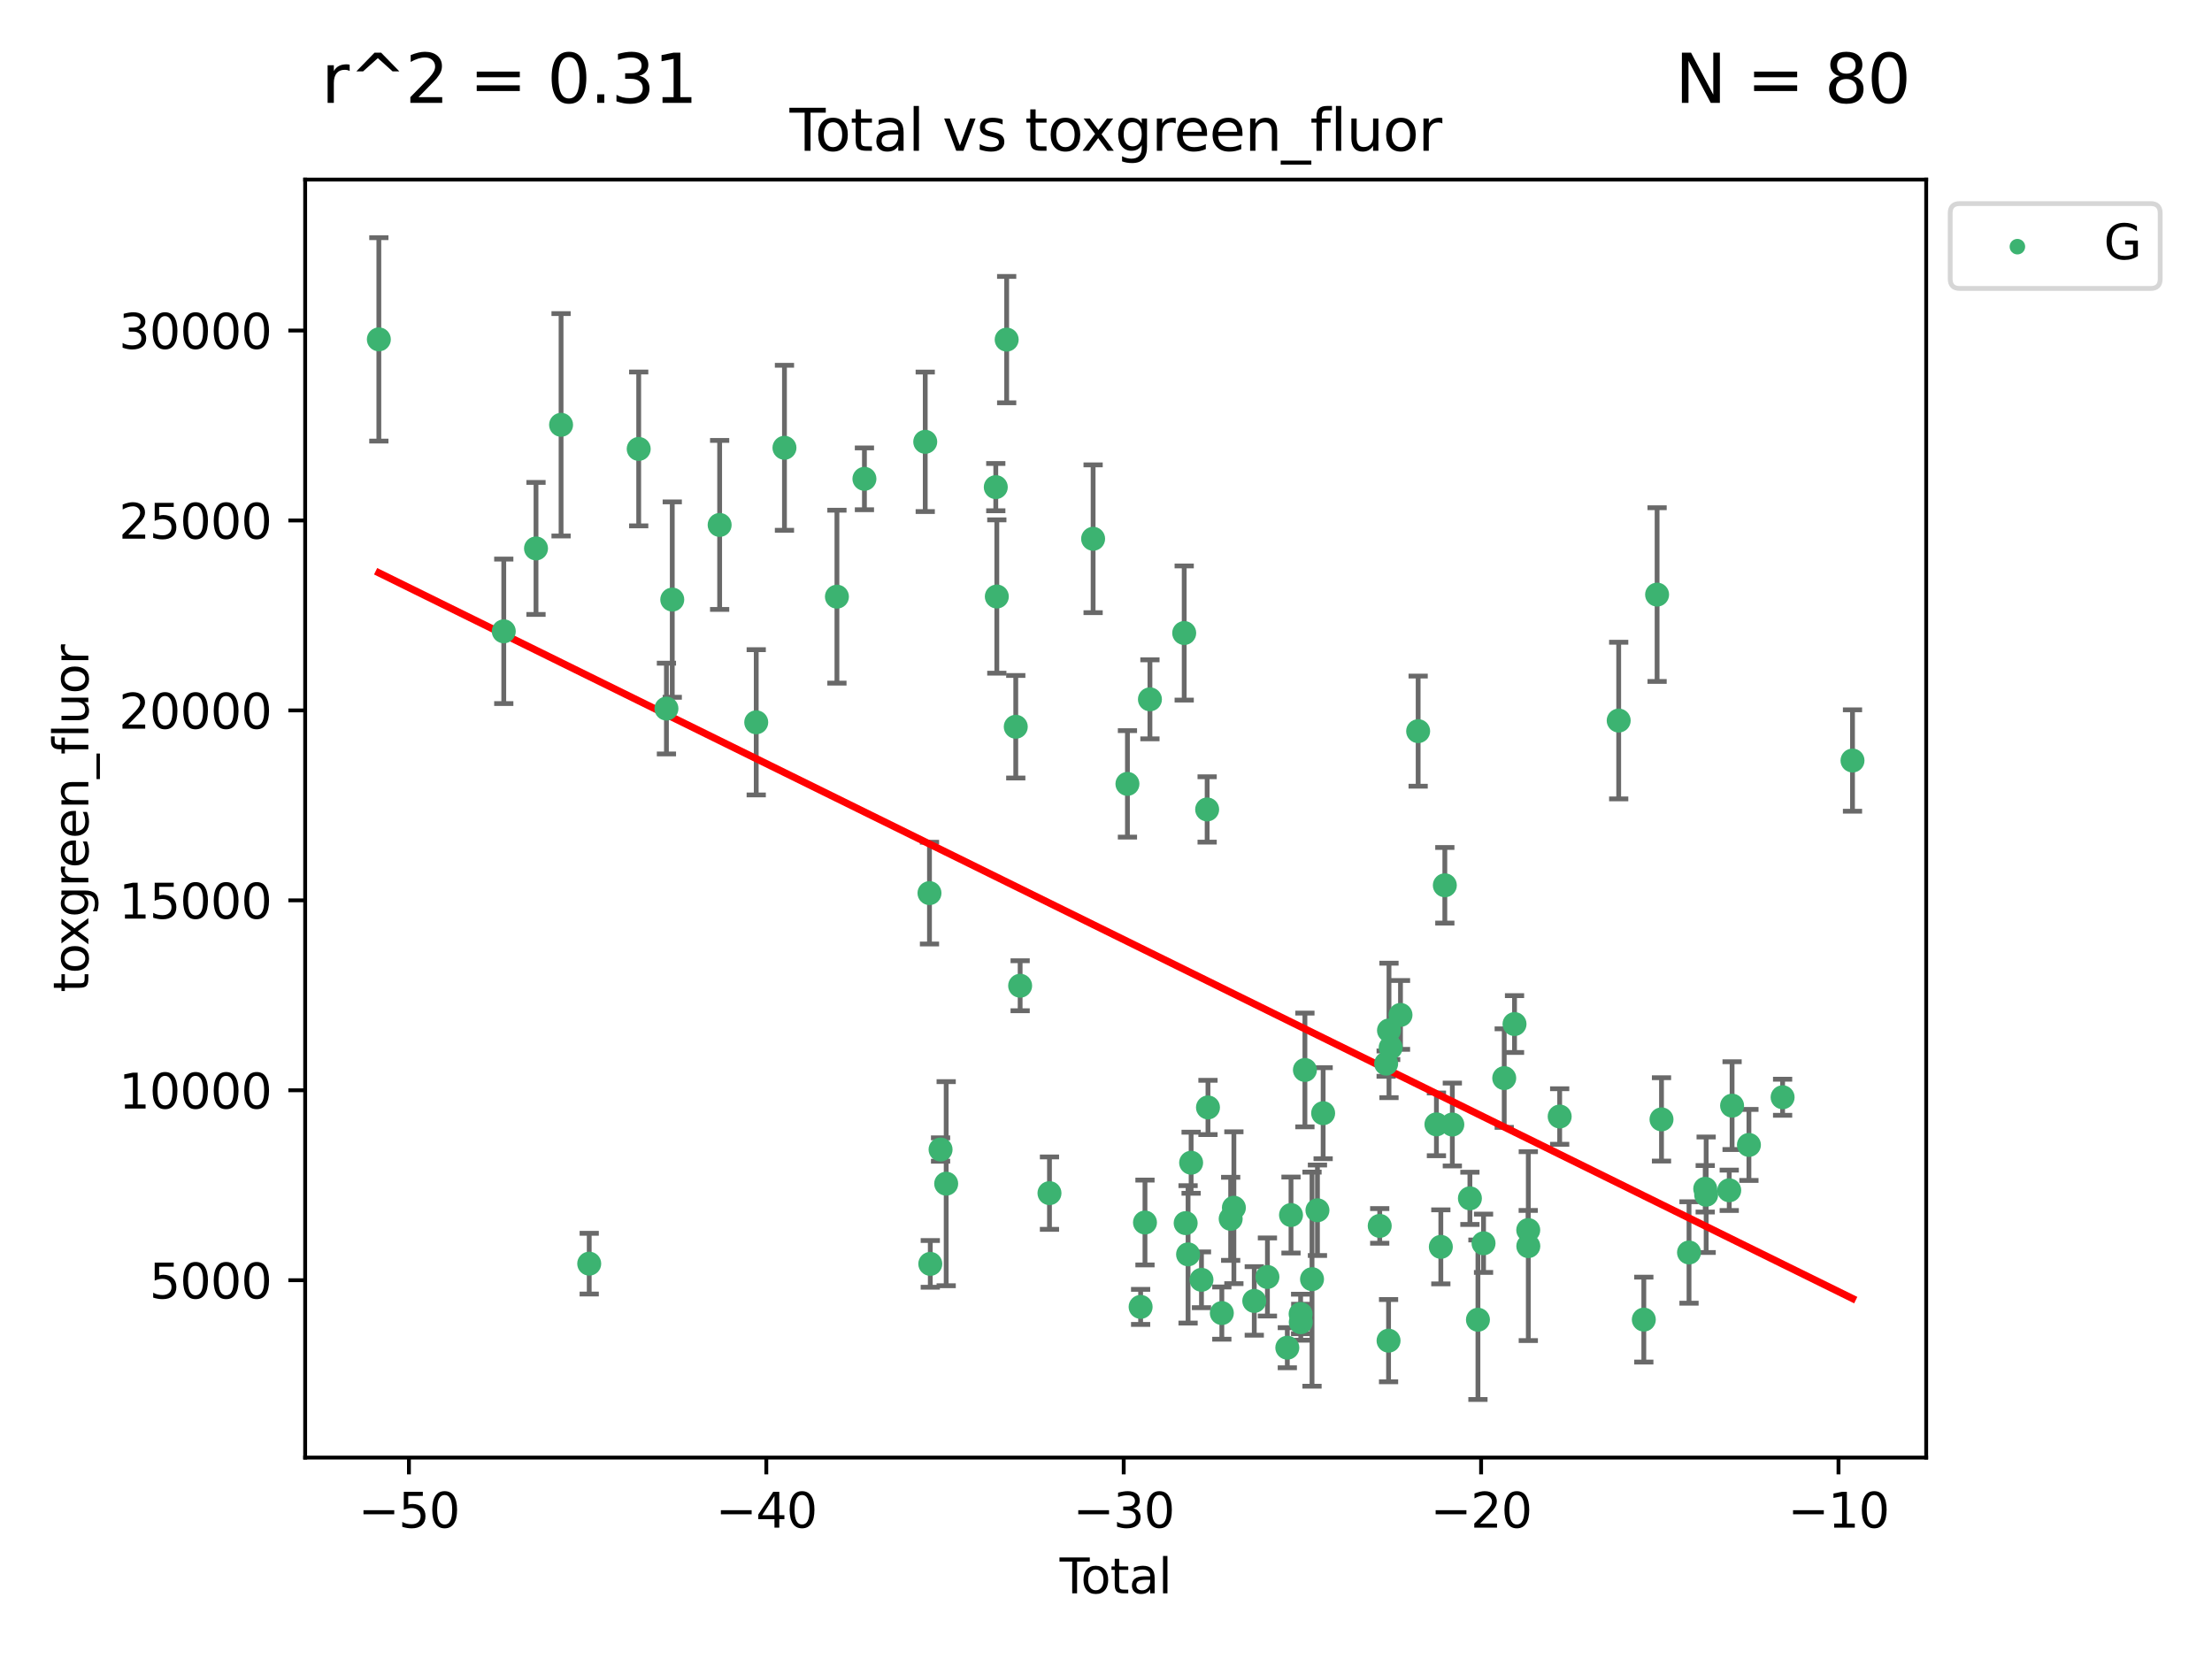 <?xml version="1.0" encoding="utf-8" standalone="no"?>
<!DOCTYPE svg PUBLIC "-//W3C//DTD SVG 1.1//EN"
  "http://www.w3.org/Graphics/SVG/1.1/DTD/svg11.dtd">
<svg xmlns:xlink="http://www.w3.org/1999/xlink" width="460.8pt" height="345.6pt" viewBox="0 0 460.8 345.6" xmlns="http://www.w3.org/2000/svg" version="1.1">
 <defs>
  <style type="text/css">*{stroke-linejoin: round; stroke-linecap: butt}</style>
 </defs>
 <g id="figure_1">
  <g id="patch_1">
   <path d="M 0 345.6 
L 460.8 345.6 
L 460.8 0 
L 0 0 
z
" style="fill: #ffffff"/>
  </g>
  <g id="axes_1">
   <g id="patch_2">
    <path d="M 63.571 303.64 
L 401.26 303.64 
L 401.26 37.411 
L 63.571 37.411 
z
" style="fill: #ffffff"/>
   </g>
   <g id="PathCollection_1">
    <defs>
     <path id="m15d2b334f1" d="M 0 1.118 
C 0.297 1.118 0.581 1 0.791 0.791 
C 1 0.581 1.118 0.297 1.118 0 
C 1.118 -0.297 1 -0.581 0.791 -0.791 
C 0.581 -1 0.297 -1.118 0 -1.118 
C -0.297 -1.118 -0.581 -1 -0.791 -0.791 
C -1 -0.581 -1.118 -0.297 -1.118 0 
C -1.118 0.297 -1 0.581 -0.791 0.791 
C -0.581 1 -0.297 1.118 0 1.118 
z
" style="stroke: #3cb371"/>
    </defs>
    <g clip-path="url(#p4e597edf56)">
     <use xlink:href="#m15d2b334f1" x="78.921" y="70.697" style="fill: #3cb371; stroke: #3cb371"/>
     <use xlink:href="#m15d2b334f1" x="104.945" y="131.515" style="fill: #3cb371; stroke: #3cb371"/>
     <use xlink:href="#m15d2b334f1" x="111.661" y="114.247" style="fill: #3cb371; stroke: #3cb371"/>
     <use xlink:href="#m15d2b334f1" x="116.882" y="88.495" style="fill: #3cb371; stroke: #3cb371"/>
     <use xlink:href="#m15d2b334f1" x="122.745" y="263.244" style="fill: #3cb371; stroke: #3cb371"/>
     <use xlink:href="#m15d2b334f1" x="133.054" y="93.519" style="fill: #3cb371; stroke: #3cb371"/>
     <use xlink:href="#m15d2b334f1" x="138.83" y="147.608" style="fill: #3cb371; stroke: #3cb371"/>
     <use xlink:href="#m15d2b334f1" x="140.045" y="124.902" style="fill: #3cb371; stroke: #3cb371"/>
     <use xlink:href="#m15d2b334f1" x="149.915" y="109.353" style="fill: #3cb371; stroke: #3cb371"/>
     <use xlink:href="#m15d2b334f1" x="157.537" y="150.469" style="fill: #3cb371; stroke: #3cb371"/>
     <use xlink:href="#m15d2b334f1" x="163.418" y="93.281" style="fill: #3cb371; stroke: #3cb371"/>
     <use xlink:href="#m15d2b334f1" x="174.347" y="124.296" style="fill: #3cb371; stroke: #3cb371"/>
     <use xlink:href="#m15d2b334f1" x="180.076" y="99.749" style="fill: #3cb371; stroke: #3cb371"/>
     <use xlink:href="#m15d2b334f1" x="192.744" y="92.039" style="fill: #3cb371; stroke: #3cb371"/>
     <use xlink:href="#m15d2b334f1" x="193.629" y="186.05" style="fill: #3cb371; stroke: #3cb371"/>
     <use xlink:href="#m15d2b334f1" x="193.795" y="263.288" style="fill: #3cb371; stroke: #3cb371"/>
     <use xlink:href="#m15d2b334f1" x="195.937" y="239.466" style="fill: #3cb371; stroke: #3cb371"/>
     <use xlink:href="#m15d2b334f1" x="197.107" y="246.582" style="fill: #3cb371; stroke: #3cb371"/>
     <use xlink:href="#m15d2b334f1" x="207.44" y="101.477" style="fill: #3cb371; stroke: #3cb371"/>
     <use xlink:href="#m15d2b334f1" x="207.655" y="124.265" style="fill: #3cb371; stroke: #3cb371"/>
     <use xlink:href="#m15d2b334f1" x="209.708" y="70.746" style="fill: #3cb371; stroke: #3cb371"/>
     <use xlink:href="#m15d2b334f1" x="211.603" y="151.397" style="fill: #3cb371; stroke: #3cb371"/>
     <use xlink:href="#m15d2b334f1" x="212.514" y="205.347" style="fill: #3cb371; stroke: #3cb371"/>
     <use xlink:href="#m15d2b334f1" x="218.625" y="248.554" style="fill: #3cb371; stroke: #3cb371"/>
     <use xlink:href="#m15d2b334f1" x="227.715" y="112.237" style="fill: #3cb371; stroke: #3cb371"/>
     <use xlink:href="#m15d2b334f1" x="234.867" y="163.297" style="fill: #3cb371; stroke: #3cb371"/>
     <use xlink:href="#m15d2b334f1" x="237.612" y="272.248" style="fill: #3cb371; stroke: #3cb371"/>
     <use xlink:href="#m15d2b334f1" x="238.521" y="254.672" style="fill: #3cb371; stroke: #3cb371"/>
     <use xlink:href="#m15d2b334f1" x="239.552" y="145.683" style="fill: #3cb371; stroke: #3cb371"/>
     <use xlink:href="#m15d2b334f1" x="246.69" y="131.87" style="fill: #3cb371; stroke: #3cb371"/>
     <use xlink:href="#m15d2b334f1" x="246.995" y="254.801" style="fill: #3cb371; stroke: #3cb371"/>
     <use xlink:href="#m15d2b334f1" x="247.498" y="261.306" style="fill: #3cb371; stroke: #3cb371"/>
     <use xlink:href="#m15d2b334f1" x="248.132" y="242.216" style="fill: #3cb371; stroke: #3cb371"/>
     <use xlink:href="#m15d2b334f1" x="250.289" y="266.605" style="fill: #3cb371; stroke: #3cb371"/>
     <use xlink:href="#m15d2b334f1" x="251.47" y="168.62" style="fill: #3cb371; stroke: #3cb371"/>
     <use xlink:href="#m15d2b334f1" x="251.643" y="230.701" style="fill: #3cb371; stroke: #3cb371"/>
     <use xlink:href="#m15d2b334f1" x="254.53" y="273.537" style="fill: #3cb371; stroke: #3cb371"/>
     <use xlink:href="#m15d2b334f1" x="256.372" y="253.906" style="fill: #3cb371; stroke: #3cb371"/>
     <use xlink:href="#m15d2b334f1" x="257.041" y="251.593" style="fill: #3cb371; stroke: #3cb371"/>
     <use xlink:href="#m15d2b334f1" x="261.288" y="271.005" style="fill: #3cb371; stroke: #3cb371"/>
     <use xlink:href="#m15d2b334f1" x="264.028" y="266.018" style="fill: #3cb371; stroke: #3cb371"/>
     <use xlink:href="#m15d2b334f1" x="268.172" y="280.752" style="fill: #3cb371; stroke: #3cb371"/>
     <use xlink:href="#m15d2b334f1" x="268.941" y="253.111" style="fill: #3cb371; stroke: #3cb371"/>
     <use xlink:href="#m15d2b334f1" x="270.942" y="273.724" style="fill: #3cb371; stroke: #3cb371"/>
     <use xlink:href="#m15d2b334f1" x="270.973" y="275.443" style="fill: #3cb371; stroke: #3cb371"/>
     <use xlink:href="#m15d2b334f1" x="271.837" y="222.895" style="fill: #3cb371; stroke: #3cb371"/>
     <use xlink:href="#m15d2b334f1" x="273.319" y="266.474" style="fill: #3cb371; stroke: #3cb371"/>
     <use xlink:href="#m15d2b334f1" x="274.449" y="252.122" style="fill: #3cb371; stroke: #3cb371"/>
     <use xlink:href="#m15d2b334f1" x="275.635" y="231.899" style="fill: #3cb371; stroke: #3cb371"/>
     <use xlink:href="#m15d2b334f1" x="287.421" y="255.377" style="fill: #3cb371; stroke: #3cb371"/>
     <use xlink:href="#m15d2b334f1" x="288.761" y="221.575" style="fill: #3cb371; stroke: #3cb371"/>
     <use xlink:href="#m15d2b334f1" x="289.262" y="279.285" style="fill: #3cb371; stroke: #3cb371"/>
     <use xlink:href="#m15d2b334f1" x="289.352" y="214.656" style="fill: #3cb371; stroke: #3cb371"/>
     <use xlink:href="#m15d2b334f1" x="289.699" y="218.227" style="fill: #3cb371; stroke: #3cb371"/>
     <use xlink:href="#m15d2b334f1" x="291.75" y="211.426" style="fill: #3cb371; stroke: #3cb371"/>
     <use xlink:href="#m15d2b334f1" x="295.426" y="152.313" style="fill: #3cb371; stroke: #3cb371"/>
     <use xlink:href="#m15d2b334f1" x="299.234" y="234.226" style="fill: #3cb371; stroke: #3cb371"/>
     <use xlink:href="#m15d2b334f1" x="300.153" y="259.745" style="fill: #3cb371; stroke: #3cb371"/>
     <use xlink:href="#m15d2b334f1" x="300.985" y="184.424" style="fill: #3cb371; stroke: #3cb371"/>
     <use xlink:href="#m15d2b334f1" x="302.548" y="234.26" style="fill: #3cb371; stroke: #3cb371"/>
     <use xlink:href="#m15d2b334f1" x="306.209" y="249.634" style="fill: #3cb371; stroke: #3cb371"/>
     <use xlink:href="#m15d2b334f1" x="307.883" y="274.926" style="fill: #3cb371; stroke: #3cb371"/>
     <use xlink:href="#m15d2b334f1" x="309.049" y="258.998" style="fill: #3cb371; stroke: #3cb371"/>
     <use xlink:href="#m15d2b334f1" x="313.358" y="224.588" style="fill: #3cb371; stroke: #3cb371"/>
     <use xlink:href="#m15d2b334f1" x="315.504" y="213.329" style="fill: #3cb371; stroke: #3cb371"/>
     <use xlink:href="#m15d2b334f1" x="318.359" y="256.243" style="fill: #3cb371; stroke: #3cb371"/>
     <use xlink:href="#m15d2b334f1" x="318.374" y="259.592" style="fill: #3cb371; stroke: #3cb371"/>
     <use xlink:href="#m15d2b334f1" x="324.91" y="232.59" style="fill: #3cb371; stroke: #3cb371"/>
     <use xlink:href="#m15d2b334f1" x="337.204" y="150.105" style="fill: #3cb371; stroke: #3cb371"/>
     <use xlink:href="#m15d2b334f1" x="342.437" y="274.898" style="fill: #3cb371; stroke: #3cb371"/>
     <use xlink:href="#m15d2b334f1" x="345.204" y="123.865" style="fill: #3cb371; stroke: #3cb371"/>
     <use xlink:href="#m15d2b334f1" x="346.122" y="233.186" style="fill: #3cb371; stroke: #3cb371"/>
     <use xlink:href="#m15d2b334f1" x="351.854" y="260.916" style="fill: #3cb371; stroke: #3cb371"/>
     <use xlink:href="#m15d2b334f1" x="355.23" y="247.646" style="fill: #3cb371; stroke: #3cb371"/>
     <use xlink:href="#m15d2b334f1" x="355.424" y="248.886" style="fill: #3cb371; stroke: #3cb371"/>
     <use xlink:href="#m15d2b334f1" x="360.232" y="247.962" style="fill: #3cb371; stroke: #3cb371"/>
     <use xlink:href="#m15d2b334f1" x="360.826" y="230.326" style="fill: #3cb371; stroke: #3cb371"/>
     <use xlink:href="#m15d2b334f1" x="364.333" y="238.511" style="fill: #3cb371; stroke: #3cb371"/>
     <use xlink:href="#m15d2b334f1" x="371.349" y="228.579" style="fill: #3cb371; stroke: #3cb371"/>
     <use xlink:href="#m15d2b334f1" x="385.911" y="158.432" style="fill: #3cb371; stroke: #3cb371"/>
    </g>
   </g>
   <g id="matplotlib.axis_1">
    <g id="xtick_1">
     <g id="line2d_1">
      <defs>
       <path id="md5fbd529ab" d="M 0 0 
L 0 3.5 
" style="stroke: #000000; stroke-width: 0.8"/>
      </defs>
      <g>
       <use xlink:href="#md5fbd529ab" x="85.187" y="303.64" style="stroke: #000000; stroke-width: 0.8"/>
      </g>
     </g>
     <g id="text_1">
      <!-- −50 -->
      <g transform="translate(74.634 318.238)scale(0.1 -0.1)">
       <defs>
        <path id="DejaVuSans-2212" d="M 678 2272 
L 4684 2272 
L 4684 1741 
L 678 1741 
L 678 2272 
z
" transform="scale(0.016)"/>
        <path id="DejaVuSans-35" d="M 691 4666 
L 3169 4666 
L 3169 4134 
L 1269 4134 
L 1269 2991 
Q 1406 3038 1543 3061 
Q 1681 3084 1819 3084 
Q 2600 3084 3056 2656 
Q 3513 2228 3513 1497 
Q 3513 744 3044 326 
Q 2575 -91 1722 -91 
Q 1428 -91 1123 -41 
Q 819 9 494 109 
L 494 744 
Q 775 591 1075 516 
Q 1375 441 1709 441 
Q 2250 441 2565 725 
Q 2881 1009 2881 1497 
Q 2881 1984 2565 2268 
Q 2250 2553 1709 2553 
Q 1456 2553 1204 2497 
Q 953 2441 691 2322 
L 691 4666 
z
" transform="scale(0.016)"/>
        <path id="DejaVuSans-30" d="M 2034 4250 
Q 1547 4250 1301 3770 
Q 1056 3291 1056 2328 
Q 1056 1369 1301 889 
Q 1547 409 2034 409 
Q 2525 409 2770 889 
Q 3016 1369 3016 2328 
Q 3016 3291 2770 3770 
Q 2525 4250 2034 4250 
z
M 2034 4750 
Q 2819 4750 3233 4129 
Q 3647 3509 3647 2328 
Q 3647 1150 3233 529 
Q 2819 -91 2034 -91 
Q 1250 -91 836 529 
Q 422 1150 422 2328 
Q 422 3509 836 4129 
Q 1250 4750 2034 4750 
z
" transform="scale(0.016)"/>
       </defs>
       <use xlink:href="#DejaVuSans-2212"/>
       <use xlink:href="#DejaVuSans-35" x="83.789"/>
       <use xlink:href="#DejaVuSans-30" x="147.412"/>
      </g>
     </g>
    </g>
    <g id="xtick_2">
     <g id="line2d_2">
      <g>
       <use xlink:href="#md5fbd529ab" x="159.638" y="303.64" style="stroke: #000000; stroke-width: 0.8"/>
      </g>
     </g>
     <g id="text_2">
      <!-- −40 -->
      <g transform="translate(149.086 318.238)scale(0.1 -0.1)">
       <defs>
        <path id="DejaVuSans-34" d="M 2419 4116 
L 825 1625 
L 2419 1625 
L 2419 4116 
z
M 2253 4666 
L 3047 4666 
L 3047 1625 
L 3713 1625 
L 3713 1100 
L 3047 1100 
L 3047 0 
L 2419 0 
L 2419 1100 
L 313 1100 
L 313 1709 
L 2253 4666 
z
" transform="scale(0.016)"/>
       </defs>
       <use xlink:href="#DejaVuSans-2212"/>
       <use xlink:href="#DejaVuSans-34" x="83.789"/>
       <use xlink:href="#DejaVuSans-30" x="147.412"/>
      </g>
     </g>
    </g>
    <g id="xtick_3">
     <g id="line2d_3">
      <g>
       <use xlink:href="#md5fbd529ab" x="234.089" y="303.64" style="stroke: #000000; stroke-width: 0.8"/>
      </g>
     </g>
     <g id="text_3">
      <!-- −30 -->
      <g transform="translate(223.537 318.238)scale(0.1 -0.1)">
       <defs>
        <path id="DejaVuSans-33" d="M 2597 2516 
Q 3050 2419 3304 2112 
Q 3559 1806 3559 1356 
Q 3559 666 3084 287 
Q 2609 -91 1734 -91 
Q 1441 -91 1130 -33 
Q 819 25 488 141 
L 488 750 
Q 750 597 1062 519 
Q 1375 441 1716 441 
Q 2309 441 2620 675 
Q 2931 909 2931 1356 
Q 2931 1769 2642 2001 
Q 2353 2234 1838 2234 
L 1294 2234 
L 1294 2753 
L 1863 2753 
Q 2328 2753 2575 2939 
Q 2822 3125 2822 3475 
Q 2822 3834 2567 4026 
Q 2313 4219 1838 4219 
Q 1578 4219 1281 4162 
Q 984 4106 628 3988 
L 628 4550 
Q 988 4650 1302 4700 
Q 1616 4750 1894 4750 
Q 2613 4750 3031 4423 
Q 3450 4097 3450 3541 
Q 3450 3153 3228 2886 
Q 3006 2619 2597 2516 
z
" transform="scale(0.016)"/>
       </defs>
       <use xlink:href="#DejaVuSans-2212"/>
       <use xlink:href="#DejaVuSans-33" x="83.789"/>
       <use xlink:href="#DejaVuSans-30" x="147.412"/>
      </g>
     </g>
    </g>
    <g id="xtick_4">
     <g id="line2d_4">
      <g>
       <use xlink:href="#md5fbd529ab" x="308.541" y="303.64" style="stroke: #000000; stroke-width: 0.8"/>
      </g>
     </g>
     <g id="text_4">
      <!-- −20 -->
      <g transform="translate(297.988 318.238)scale(0.1 -0.1)">
       <defs>
        <path id="DejaVuSans-32" d="M 1228 531 
L 3431 531 
L 3431 0 
L 469 0 
L 469 531 
Q 828 903 1448 1529 
Q 2069 2156 2228 2338 
Q 2531 2678 2651 2914 
Q 2772 3150 2772 3378 
Q 2772 3750 2511 3984 
Q 2250 4219 1831 4219 
Q 1534 4219 1204 4116 
Q 875 4013 500 3803 
L 500 4441 
Q 881 4594 1212 4672 
Q 1544 4750 1819 4750 
Q 2544 4750 2975 4387 
Q 3406 4025 3406 3419 
Q 3406 3131 3298 2873 
Q 3191 2616 2906 2266 
Q 2828 2175 2409 1742 
Q 1991 1309 1228 531 
z
" transform="scale(0.016)"/>
       </defs>
       <use xlink:href="#DejaVuSans-2212"/>
       <use xlink:href="#DejaVuSans-32" x="83.789"/>
       <use xlink:href="#DejaVuSans-30" x="147.412"/>
      </g>
     </g>
    </g>
    <g id="xtick_5">
     <g id="line2d_5">
      <g>
       <use xlink:href="#md5fbd529ab" x="382.992" y="303.64" style="stroke: #000000; stroke-width: 0.8"/>
      </g>
     </g>
     <g id="text_5">
      <!-- −10 -->
      <g transform="translate(372.44 318.238)scale(0.1 -0.1)">
       <defs>
        <path id="DejaVuSans-31" d="M 794 531 
L 1825 531 
L 1825 4091 
L 703 3866 
L 703 4441 
L 1819 4666 
L 2450 4666 
L 2450 531 
L 3481 531 
L 3481 0 
L 794 0 
L 794 531 
z
" transform="scale(0.016)"/>
       </defs>
       <use xlink:href="#DejaVuSans-2212"/>
       <use xlink:href="#DejaVuSans-31" x="83.789"/>
       <use xlink:href="#DejaVuSans-30" x="147.412"/>
      </g>
     </g>
    </g>
    <g id="text_6">
     <!-- Total -->
     <g transform="translate(220.739 331.917)scale(0.1 -0.1)">
      <defs>
       <path id="DejaVuSans-54" d="M -19 4666 
L 3928 4666 
L 3928 4134 
L 2272 4134 
L 2272 0 
L 1638 0 
L 1638 4134 
L -19 4134 
L -19 4666 
z
" transform="scale(0.016)"/>
       <path id="DejaVuSans-6f" d="M 1959 3097 
Q 1497 3097 1228 2736 
Q 959 2375 959 1747 
Q 959 1119 1226 758 
Q 1494 397 1959 397 
Q 2419 397 2687 759 
Q 2956 1122 2956 1747 
Q 2956 2369 2687 2733 
Q 2419 3097 1959 3097 
z
M 1959 3584 
Q 2709 3584 3137 3096 
Q 3566 2609 3566 1747 
Q 3566 888 3137 398 
Q 2709 -91 1959 -91 
Q 1206 -91 779 398 
Q 353 888 353 1747 
Q 353 2609 779 3096 
Q 1206 3584 1959 3584 
z
" transform="scale(0.016)"/>
       <path id="DejaVuSans-74" d="M 1172 4494 
L 1172 3500 
L 2356 3500 
L 2356 3053 
L 1172 3053 
L 1172 1153 
Q 1172 725 1289 603 
Q 1406 481 1766 481 
L 2356 481 
L 2356 0 
L 1766 0 
Q 1100 0 847 248 
Q 594 497 594 1153 
L 594 3053 
L 172 3053 
L 172 3500 
L 594 3500 
L 594 4494 
L 1172 4494 
z
" transform="scale(0.016)"/>
       <path id="DejaVuSans-61" d="M 2194 1759 
Q 1497 1759 1228 1600 
Q 959 1441 959 1056 
Q 959 750 1161 570 
Q 1363 391 1709 391 
Q 2188 391 2477 730 
Q 2766 1069 2766 1631 
L 2766 1759 
L 2194 1759 
z
M 3341 1997 
L 3341 0 
L 2766 0 
L 2766 531 
Q 2569 213 2275 61 
Q 1981 -91 1556 -91 
Q 1019 -91 701 211 
Q 384 513 384 1019 
Q 384 1609 779 1909 
Q 1175 2209 1959 2209 
L 2766 2209 
L 2766 2266 
Q 2766 2663 2505 2880 
Q 2244 3097 1772 3097 
Q 1472 3097 1187 3025 
Q 903 2953 641 2809 
L 641 3341 
Q 956 3463 1253 3523 
Q 1550 3584 1831 3584 
Q 2591 3584 2966 3190 
Q 3341 2797 3341 1997 
z
" transform="scale(0.016)"/>
       <path id="DejaVuSans-6c" d="M 603 4863 
L 1178 4863 
L 1178 0 
L 603 0 
L 603 4863 
z
" transform="scale(0.016)"/>
      </defs>
      <use xlink:href="#DejaVuSans-54"/>
      <use xlink:href="#DejaVuSans-6f" x="44.084"/>
      <use xlink:href="#DejaVuSans-74" x="105.266"/>
      <use xlink:href="#DejaVuSans-61" x="144.475"/>
      <use xlink:href="#DejaVuSans-6c" x="205.754"/>
     </g>
    </g>
   </g>
   <g id="matplotlib.axis_2">
    <g id="ytick_1">
     <g id="line2d_6">
      <defs>
       <path id="mb446e2c14d" d="M 0 0 
L -3.5 0 
" style="stroke: #000000; stroke-width: 0.8"/>
      </defs>
      <g>
       <use xlink:href="#mb446e2c14d" x="63.571" y="266.693" style="stroke: #000000; stroke-width: 0.8"/>
      </g>
     </g>
     <g id="text_7">
      <!-- 5000 -->
      <g transform="translate(31.121 270.492)scale(0.1 -0.1)">
       <use xlink:href="#DejaVuSans-35"/>
       <use xlink:href="#DejaVuSans-30" x="63.623"/>
       <use xlink:href="#DejaVuSans-30" x="127.246"/>
       <use xlink:href="#DejaVuSans-30" x="190.869"/>
      </g>
     </g>
    </g>
    <g id="ytick_2">
     <g id="line2d_7">
      <g>
       <use xlink:href="#mb446e2c14d" x="63.571" y="227.125" style="stroke: #000000; stroke-width: 0.8"/>
      </g>
     </g>
     <g id="text_8">
      <!-- 10000 -->
      <g transform="translate(24.759 230.924)scale(0.1 -0.1)">
       <use xlink:href="#DejaVuSans-31"/>
       <use xlink:href="#DejaVuSans-30" x="63.623"/>
       <use xlink:href="#DejaVuSans-30" x="127.246"/>
       <use xlink:href="#DejaVuSans-30" x="190.869"/>
       <use xlink:href="#DejaVuSans-30" x="254.492"/>
      </g>
     </g>
    </g>
    <g id="ytick_3">
     <g id="line2d_8">
      <g>
       <use xlink:href="#mb446e2c14d" x="63.571" y="187.557" style="stroke: #000000; stroke-width: 0.8"/>
      </g>
     </g>
     <g id="text_9">
      <!-- 15000 -->
      <g transform="translate(24.759 191.356)scale(0.1 -0.1)">
       <use xlink:href="#DejaVuSans-31"/>
       <use xlink:href="#DejaVuSans-35" x="63.623"/>
       <use xlink:href="#DejaVuSans-30" x="127.246"/>
       <use xlink:href="#DejaVuSans-30" x="190.869"/>
       <use xlink:href="#DejaVuSans-30" x="254.492"/>
      </g>
     </g>
    </g>
    <g id="ytick_4">
     <g id="line2d_9">
      <g>
       <use xlink:href="#mb446e2c14d" x="63.571" y="147.989" style="stroke: #000000; stroke-width: 0.8"/>
      </g>
     </g>
     <g id="text_10">
      <!-- 20000 -->
      <g transform="translate(24.759 151.788)scale(0.1 -0.1)">
       <use xlink:href="#DejaVuSans-32"/>
       <use xlink:href="#DejaVuSans-30" x="63.623"/>
       <use xlink:href="#DejaVuSans-30" x="127.246"/>
       <use xlink:href="#DejaVuSans-30" x="190.869"/>
       <use xlink:href="#DejaVuSans-30" x="254.492"/>
      </g>
     </g>
    </g>
    <g id="ytick_5">
     <g id="line2d_10">
      <g>
       <use xlink:href="#mb446e2c14d" x="63.571" y="108.421" style="stroke: #000000; stroke-width: 0.8"/>
      </g>
     </g>
     <g id="text_11">
      <!-- 25000 -->
      <g transform="translate(24.759 112.22)scale(0.1 -0.1)">
       <use xlink:href="#DejaVuSans-32"/>
       <use xlink:href="#DejaVuSans-35" x="63.623"/>
       <use xlink:href="#DejaVuSans-30" x="127.246"/>
       <use xlink:href="#DejaVuSans-30" x="190.869"/>
       <use xlink:href="#DejaVuSans-30" x="254.492"/>
      </g>
     </g>
    </g>
    <g id="ytick_6">
     <g id="line2d_11">
      <g>
       <use xlink:href="#mb446e2c14d" x="63.571" y="68.853" style="stroke: #000000; stroke-width: 0.8"/>
      </g>
     </g>
     <g id="text_12">
      <!-- 30000 -->
      <g transform="translate(24.759 72.652)scale(0.1 -0.1)">
       <use xlink:href="#DejaVuSans-33"/>
       <use xlink:href="#DejaVuSans-30" x="63.623"/>
       <use xlink:href="#DejaVuSans-30" x="127.246"/>
       <use xlink:href="#DejaVuSans-30" x="190.869"/>
       <use xlink:href="#DejaVuSans-30" x="254.492"/>
      </g>
     </g>
    </g>
    <g id="text_13">
     <!-- toxgreen_fluor -->
     <g transform="translate(18.401 206.72)rotate(-90)scale(0.1 -0.1)">
      <defs>
       <path id="DejaVuSans-78" d="M 3513 3500 
L 2247 1797 
L 3578 0 
L 2900 0 
L 1881 1375 
L 863 0 
L 184 0 
L 1544 1831 
L 300 3500 
L 978 3500 
L 1906 2253 
L 2834 3500 
L 3513 3500 
z
" transform="scale(0.016)"/>
       <path id="DejaVuSans-67" d="M 2906 1791 
Q 2906 2416 2648 2759 
Q 2391 3103 1925 3103 
Q 1463 3103 1205 2759 
Q 947 2416 947 1791 
Q 947 1169 1205 825 
Q 1463 481 1925 481 
Q 2391 481 2648 825 
Q 2906 1169 2906 1791 
z
M 3481 434 
Q 3481 -459 3084 -895 
Q 2688 -1331 1869 -1331 
Q 1566 -1331 1297 -1286 
Q 1028 -1241 775 -1147 
L 775 -588 
Q 1028 -725 1275 -790 
Q 1522 -856 1778 -856 
Q 2344 -856 2625 -561 
Q 2906 -266 2906 331 
L 2906 616 
Q 2728 306 2450 153 
Q 2172 0 1784 0 
Q 1141 0 747 490 
Q 353 981 353 1791 
Q 353 2603 747 3093 
Q 1141 3584 1784 3584 
Q 2172 3584 2450 3431 
Q 2728 3278 2906 2969 
L 2906 3500 
L 3481 3500 
L 3481 434 
z
" transform="scale(0.016)"/>
       <path id="DejaVuSans-72" d="M 2631 2963 
Q 2534 3019 2420 3045 
Q 2306 3072 2169 3072 
Q 1681 3072 1420 2755 
Q 1159 2438 1159 1844 
L 1159 0 
L 581 0 
L 581 3500 
L 1159 3500 
L 1159 2956 
Q 1341 3275 1631 3429 
Q 1922 3584 2338 3584 
Q 2397 3584 2469 3576 
Q 2541 3569 2628 3553 
L 2631 2963 
z
" transform="scale(0.016)"/>
       <path id="DejaVuSans-65" d="M 3597 1894 
L 3597 1613 
L 953 1613 
Q 991 1019 1311 708 
Q 1631 397 2203 397 
Q 2534 397 2845 478 
Q 3156 559 3463 722 
L 3463 178 
Q 3153 47 2828 -22 
Q 2503 -91 2169 -91 
Q 1331 -91 842 396 
Q 353 884 353 1716 
Q 353 2575 817 3079 
Q 1281 3584 2069 3584 
Q 2775 3584 3186 3129 
Q 3597 2675 3597 1894 
z
M 3022 2063 
Q 3016 2534 2758 2815 
Q 2500 3097 2075 3097 
Q 1594 3097 1305 2825 
Q 1016 2553 972 2059 
L 3022 2063 
z
" transform="scale(0.016)"/>
       <path id="DejaVuSans-6e" d="M 3513 2113 
L 3513 0 
L 2938 0 
L 2938 2094 
Q 2938 2591 2744 2837 
Q 2550 3084 2163 3084 
Q 1697 3084 1428 2787 
Q 1159 2491 1159 1978 
L 1159 0 
L 581 0 
L 581 3500 
L 1159 3500 
L 1159 2956 
Q 1366 3272 1645 3428 
Q 1925 3584 2291 3584 
Q 2894 3584 3203 3211 
Q 3513 2838 3513 2113 
z
" transform="scale(0.016)"/>
       <path id="DejaVuSans-5f" d="M 3263 -1063 
L 3263 -1509 
L -63 -1509 
L -63 -1063 
L 3263 -1063 
z
" transform="scale(0.016)"/>
       <path id="DejaVuSans-66" d="M 2375 4863 
L 2375 4384 
L 1825 4384 
Q 1516 4384 1395 4259 
Q 1275 4134 1275 3809 
L 1275 3500 
L 2222 3500 
L 2222 3053 
L 1275 3053 
L 1275 0 
L 697 0 
L 697 3053 
L 147 3053 
L 147 3500 
L 697 3500 
L 697 3744 
Q 697 4328 969 4595 
Q 1241 4863 1831 4863 
L 2375 4863 
z
" transform="scale(0.016)"/>
       <path id="DejaVuSans-75" d="M 544 1381 
L 544 3500 
L 1119 3500 
L 1119 1403 
Q 1119 906 1312 657 
Q 1506 409 1894 409 
Q 2359 409 2629 706 
Q 2900 1003 2900 1516 
L 2900 3500 
L 3475 3500 
L 3475 0 
L 2900 0 
L 2900 538 
Q 2691 219 2414 64 
Q 2138 -91 1772 -91 
Q 1169 -91 856 284 
Q 544 659 544 1381 
z
M 1991 3584 
L 1991 3584 
z
" transform="scale(0.016)"/>
      </defs>
      <use xlink:href="#DejaVuSans-74"/>
      <use xlink:href="#DejaVuSans-6f" x="39.209"/>
      <use xlink:href="#DejaVuSans-78" x="97.266"/>
      <use xlink:href="#DejaVuSans-67" x="156.445"/>
      <use xlink:href="#DejaVuSans-72" x="219.922"/>
      <use xlink:href="#DejaVuSans-65" x="258.785"/>
      <use xlink:href="#DejaVuSans-65" x="320.309"/>
      <use xlink:href="#DejaVuSans-6e" x="381.832"/>
      <use xlink:href="#DejaVuSans-5f" x="445.211"/>
      <use xlink:href="#DejaVuSans-66" x="495.211"/>
      <use xlink:href="#DejaVuSans-6c" x="530.416"/>
      <use xlink:href="#DejaVuSans-75" x="558.199"/>
      <use xlink:href="#DejaVuSans-6f" x="621.578"/>
      <use xlink:href="#DejaVuSans-72" x="682.76"/>
     </g>
    </g>
   </g>
   <g id="LineCollection_1">
    <path d="M 78.921 91.882 
L 78.921 49.513 
" clip-path="url(#p4e597edf56)" style="fill: none; stroke: #696969"/>
    <path d="M 104.945 146.565 
L 104.945 116.466 
" clip-path="url(#p4e597edf56)" style="fill: none; stroke: #696969"/>
    <path d="M 111.661 128.001 
L 111.661 100.493 
" clip-path="url(#p4e597edf56)" style="fill: none; stroke: #696969"/>
    <path d="M 116.882 111.658 
L 116.882 65.332 
" clip-path="url(#p4e597edf56)" style="fill: none; stroke: #696969"/>
    <path d="M 122.745 269.569 
L 122.745 256.919 
" clip-path="url(#p4e597edf56)" style="fill: none; stroke: #696969"/>
    <path d="M 133.054 109.546 
L 133.054 77.492 
" clip-path="url(#p4e597edf56)" style="fill: none; stroke: #696969"/>
    <path d="M 138.83 157.063 
L 138.83 138.153 
" clip-path="url(#p4e597edf56)" style="fill: none; stroke: #696969"/>
    <path d="M 140.045 145.257 
L 140.045 104.548 
" clip-path="url(#p4e597edf56)" style="fill: none; stroke: #696969"/>
    <path d="M 149.915 126.956 
L 149.915 91.751 
" clip-path="url(#p4e597edf56)" style="fill: none; stroke: #696969"/>
    <path d="M 157.537 165.597 
L 157.537 135.341 
" clip-path="url(#p4e597edf56)" style="fill: none; stroke: #696969"/>
    <path d="M 163.418 110.469 
L 163.418 76.093 
" clip-path="url(#p4e597edf56)" style="fill: none; stroke: #696969"/>
    <path d="M 174.347 142.309 
L 174.347 106.282 
" clip-path="url(#p4e597edf56)" style="fill: none; stroke: #696969"/>
    <path d="M 180.076 106.185 
L 180.076 93.313 
" clip-path="url(#p4e597edf56)" style="fill: none; stroke: #696969"/>
    <path d="M 192.744 106.568 
L 192.744 77.509 
" clip-path="url(#p4e597edf56)" style="fill: none; stroke: #696969"/>
    <path d="M 193.629 196.65 
L 193.629 175.45 
" clip-path="url(#p4e597edf56)" style="fill: none; stroke: #696969"/>
    <path d="M 193.795 268.154 
L 193.795 258.423 
" clip-path="url(#p4e597edf56)" style="fill: none; stroke: #696969"/>
    <path d="M 195.937 241.903 
L 195.937 237.028 
" clip-path="url(#p4e597edf56)" style="fill: none; stroke: #696969"/>
    <path d="M 197.107 267.841 
L 197.107 225.323 
" clip-path="url(#p4e597edf56)" style="fill: none; stroke: #696969"/>
    <path d="M 207.44 106.404 
L 207.44 96.549 
" clip-path="url(#p4e597edf56)" style="fill: none; stroke: #696969"/>
    <path d="M 207.655 140.234 
L 207.655 108.295 
" clip-path="url(#p4e597edf56)" style="fill: none; stroke: #696969"/>
    <path d="M 209.708 83.907 
L 209.708 57.586 
" clip-path="url(#p4e597edf56)" style="fill: none; stroke: #696969"/>
    <path d="M 211.603 162.075 
L 211.603 140.718 
" clip-path="url(#p4e597edf56)" style="fill: none; stroke: #696969"/>
    <path d="M 212.514 210.557 
L 212.514 200.138 
" clip-path="url(#p4e597edf56)" style="fill: none; stroke: #696969"/>
    <path d="M 218.625 256.094 
L 218.625 241.014 
" clip-path="url(#p4e597edf56)" style="fill: none; stroke: #696969"/>
    <path d="M 227.715 127.633 
L 227.715 96.841 
" clip-path="url(#p4e597edf56)" style="fill: none; stroke: #696969"/>
    <path d="M 234.867 174.387 
L 234.867 152.207 
" clip-path="url(#p4e597edf56)" style="fill: none; stroke: #696969"/>
    <path d="M 237.612 275.902 
L 237.612 268.594 
" clip-path="url(#p4e597edf56)" style="fill: none; stroke: #696969"/>
    <path d="M 238.521 263.511 
L 238.521 245.832 
" clip-path="url(#p4e597edf56)" style="fill: none; stroke: #696969"/>
    <path d="M 239.552 153.913 
L 239.552 137.454 
" clip-path="url(#p4e597edf56)" style="fill: none; stroke: #696969"/>
    <path d="M 246.69 145.838 
L 246.69 117.901 
" clip-path="url(#p4e597edf56)" style="fill: none; stroke: #696969"/>
    <path d="M 246.995 255.473 
L 246.995 254.128 
" clip-path="url(#p4e597edf56)" style="fill: none; stroke: #696969"/>
    <path d="M 247.498 275.619 
L 247.498 246.993 
" clip-path="url(#p4e597edf56)" style="fill: none; stroke: #696969"/>
    <path d="M 248.132 248.578 
L 248.132 235.854 
" clip-path="url(#p4e597edf56)" style="fill: none; stroke: #696969"/>
    <path d="M 250.289 272.414 
L 250.289 260.795 
" clip-path="url(#p4e597edf56)" style="fill: none; stroke: #696969"/>
    <path d="M 251.47 175.427 
L 251.47 161.813 
" clip-path="url(#p4e597edf56)" style="fill: none; stroke: #696969"/>
    <path d="M 251.643 236.35 
L 251.643 225.052 
" clip-path="url(#p4e597edf56)" style="fill: none; stroke: #696969"/>
    <path d="M 254.53 278.977 
L 254.53 268.098 
" clip-path="url(#p4e597edf56)" style="fill: none; stroke: #696969"/>
    <path d="M 256.372 262.559 
L 256.372 245.252 
" clip-path="url(#p4e597edf56)" style="fill: none; stroke: #696969"/>
    <path d="M 257.041 267.408 
L 257.041 235.778 
" clip-path="url(#p4e597edf56)" style="fill: none; stroke: #696969"/>
    <path d="M 261.288 278.145 
L 261.288 263.865 
" clip-path="url(#p4e597edf56)" style="fill: none; stroke: #696969"/>
    <path d="M 264.028 274.149 
L 264.028 257.888 
" clip-path="url(#p4e597edf56)" style="fill: none; stroke: #696969"/>
    <path d="M 268.172 284.926 
L 268.172 276.579 
" clip-path="url(#p4e597edf56)" style="fill: none; stroke: #696969"/>
    <path d="M 268.941 261.024 
L 268.941 245.199 
" clip-path="url(#p4e597edf56)" style="fill: none; stroke: #696969"/>
    <path d="M 270.942 277.841 
L 270.942 269.608 
" clip-path="url(#p4e597edf56)" style="fill: none; stroke: #696969"/>
    <path d="M 270.973 279.191 
L 270.973 271.695 
" clip-path="url(#p4e597edf56)" style="fill: none; stroke: #696969"/>
    <path d="M 271.837 234.745 
L 271.837 211.045 
" clip-path="url(#p4e597edf56)" style="fill: none; stroke: #696969"/>
    <path d="M 273.319 288.774 
L 273.319 244.174 
" clip-path="url(#p4e597edf56)" style="fill: none; stroke: #696969"/>
    <path d="M 274.449 261.548 
L 274.449 242.697 
" clip-path="url(#p4e597edf56)" style="fill: none; stroke: #696969"/>
    <path d="M 275.635 241.381 
L 275.635 222.417 
" clip-path="url(#p4e597edf56)" style="fill: none; stroke: #696969"/>
    <path d="M 287.421 258.984 
L 287.421 251.77 
" clip-path="url(#p4e597edf56)" style="fill: none; stroke: #696969"/>
    <path d="M 288.761 224.213 
L 288.761 218.937 
" clip-path="url(#p4e597edf56)" style="fill: none; stroke: #696969"/>
    <path d="M 289.262 287.854 
L 289.262 270.717 
" clip-path="url(#p4e597edf56)" style="fill: none; stroke: #696969"/>
    <path d="M 289.352 228.663 
L 289.352 200.649 
" clip-path="url(#p4e597edf56)" style="fill: none; stroke: #696969"/>
    <path d="M 289.699 220.73 
L 289.699 215.723 
" clip-path="url(#p4e597edf56)" style="fill: none; stroke: #696969"/>
    <path d="M 291.75 218.596 
L 291.75 204.256 
" clip-path="url(#p4e597edf56)" style="fill: none; stroke: #696969"/>
    <path d="M 295.426 163.784 
L 295.426 140.842 
" clip-path="url(#p4e597edf56)" style="fill: none; stroke: #696969"/>
    <path d="M 299.234 240.758 
L 299.234 227.693 
" clip-path="url(#p4e597edf56)" style="fill: none; stroke: #696969"/>
    <path d="M 300.153 267.457 
L 300.153 252.032 
" clip-path="url(#p4e597edf56)" style="fill: none; stroke: #696969"/>
    <path d="M 300.985 192.297 
L 300.985 176.551 
" clip-path="url(#p4e597edf56)" style="fill: none; stroke: #696969"/>
    <path d="M 302.548 242.894 
L 302.548 225.626 
" clip-path="url(#p4e597edf56)" style="fill: none; stroke: #696969"/>
    <path d="M 306.209 255.075 
L 306.209 244.193 
" clip-path="url(#p4e597edf56)" style="fill: none; stroke: #696969"/>
    <path d="M 307.883 291.539 
L 307.883 258.313 
" clip-path="url(#p4e597edf56)" style="fill: none; stroke: #696969"/>
    <path d="M 309.049 265.074 
L 309.049 252.922 
" clip-path="url(#p4e597edf56)" style="fill: none; stroke: #696969"/>
    <path d="M 313.358 234.857 
L 313.358 214.32 
" clip-path="url(#p4e597edf56)" style="fill: none; stroke: #696969"/>
    <path d="M 315.504 219.247 
L 315.504 207.41 
" clip-path="url(#p4e597edf56)" style="fill: none; stroke: #696969"/>
    <path d="M 318.359 260.333 
L 318.359 252.153 
" clip-path="url(#p4e597edf56)" style="fill: none; stroke: #696969"/>
    <path d="M 318.374 279.266 
L 318.374 239.918 
" clip-path="url(#p4e597edf56)" style="fill: none; stroke: #696969"/>
    <path d="M 324.91 238.376 
L 324.91 226.803 
" clip-path="url(#p4e597edf56)" style="fill: none; stroke: #696969"/>
    <path d="M 337.204 166.419 
L 337.204 133.792 
" clip-path="url(#p4e597edf56)" style="fill: none; stroke: #696969"/>
    <path d="M 342.437 283.742 
L 342.437 266.054 
" clip-path="url(#p4e597edf56)" style="fill: none; stroke: #696969"/>
    <path d="M 345.204 141.959 
L 345.204 105.771 
" clip-path="url(#p4e597edf56)" style="fill: none; stroke: #696969"/>
    <path d="M 346.122 241.867 
L 346.122 224.504 
" clip-path="url(#p4e597edf56)" style="fill: none; stroke: #696969"/>
    <path d="M 351.854 271.48 
L 351.854 250.353 
" clip-path="url(#p4e597edf56)" style="fill: none; stroke: #696969"/>
    <path d="M 355.23 252.489 
L 355.23 242.802 
" clip-path="url(#p4e597edf56)" style="fill: none; stroke: #696969"/>
    <path d="M 355.424 260.915 
L 355.424 236.858 
" clip-path="url(#p4e597edf56)" style="fill: none; stroke: #696969"/>
    <path d="M 360.232 252.169 
L 360.232 243.756 
" clip-path="url(#p4e597edf56)" style="fill: none; stroke: #696969"/>
    <path d="M 360.826 239.469 
L 360.826 221.182 
" clip-path="url(#p4e597edf56)" style="fill: none; stroke: #696969"/>
    <path d="M 364.333 245.908 
L 364.333 231.114 
" clip-path="url(#p4e597edf56)" style="fill: none; stroke: #696969"/>
    <path d="M 371.349 232.339 
L 371.349 224.819 
" clip-path="url(#p4e597edf56)" style="fill: none; stroke: #696969"/>
    <path d="M 385.911 168.993 
L 385.911 147.871 
" clip-path="url(#p4e597edf56)" style="fill: none; stroke: #696969"/>
   </g>
   <g id="line2d_12">
    <defs>
     <path id="m2c9762223f" d="M 2 0 
L -2 -0 
" style="stroke: #696969"/>
    </defs>
    <g clip-path="url(#p4e597edf56)">
     <use xlink:href="#m2c9762223f" x="78.921" y="91.882" style="fill: #696969; stroke: #696969"/>
     <use xlink:href="#m2c9762223f" x="104.945" y="146.565" style="fill: #696969; stroke: #696969"/>
     <use xlink:href="#m2c9762223f" x="111.661" y="128.001" style="fill: #696969; stroke: #696969"/>
     <use xlink:href="#m2c9762223f" x="116.882" y="111.658" style="fill: #696969; stroke: #696969"/>
     <use xlink:href="#m2c9762223f" x="122.745" y="269.569" style="fill: #696969; stroke: #696969"/>
     <use xlink:href="#m2c9762223f" x="133.054" y="109.546" style="fill: #696969; stroke: #696969"/>
     <use xlink:href="#m2c9762223f" x="138.83" y="157.063" style="fill: #696969; stroke: #696969"/>
     <use xlink:href="#m2c9762223f" x="140.045" y="145.257" style="fill: #696969; stroke: #696969"/>
     <use xlink:href="#m2c9762223f" x="149.915" y="126.956" style="fill: #696969; stroke: #696969"/>
     <use xlink:href="#m2c9762223f" x="157.537" y="165.597" style="fill: #696969; stroke: #696969"/>
     <use xlink:href="#m2c9762223f" x="163.418" y="110.469" style="fill: #696969; stroke: #696969"/>
     <use xlink:href="#m2c9762223f" x="174.347" y="142.309" style="fill: #696969; stroke: #696969"/>
     <use xlink:href="#m2c9762223f" x="180.076" y="106.185" style="fill: #696969; stroke: #696969"/>
     <use xlink:href="#m2c9762223f" x="192.744" y="106.568" style="fill: #696969; stroke: #696969"/>
     <use xlink:href="#m2c9762223f" x="193.629" y="196.65" style="fill: #696969; stroke: #696969"/>
     <use xlink:href="#m2c9762223f" x="193.795" y="268.154" style="fill: #696969; stroke: #696969"/>
     <use xlink:href="#m2c9762223f" x="195.937" y="241.903" style="fill: #696969; stroke: #696969"/>
     <use xlink:href="#m2c9762223f" x="197.107" y="267.841" style="fill: #696969; stroke: #696969"/>
     <use xlink:href="#m2c9762223f" x="207.44" y="106.404" style="fill: #696969; stroke: #696969"/>
     <use xlink:href="#m2c9762223f" x="207.655" y="140.234" style="fill: #696969; stroke: #696969"/>
     <use xlink:href="#m2c9762223f" x="209.708" y="83.907" style="fill: #696969; stroke: #696969"/>
     <use xlink:href="#m2c9762223f" x="211.603" y="162.075" style="fill: #696969; stroke: #696969"/>
     <use xlink:href="#m2c9762223f" x="212.514" y="210.557" style="fill: #696969; stroke: #696969"/>
     <use xlink:href="#m2c9762223f" x="218.625" y="256.094" style="fill: #696969; stroke: #696969"/>
     <use xlink:href="#m2c9762223f" x="227.715" y="127.633" style="fill: #696969; stroke: #696969"/>
     <use xlink:href="#m2c9762223f" x="234.867" y="174.387" style="fill: #696969; stroke: #696969"/>
     <use xlink:href="#m2c9762223f" x="237.612" y="275.902" style="fill: #696969; stroke: #696969"/>
     <use xlink:href="#m2c9762223f" x="238.521" y="263.511" style="fill: #696969; stroke: #696969"/>
     <use xlink:href="#m2c9762223f" x="239.552" y="153.913" style="fill: #696969; stroke: #696969"/>
     <use xlink:href="#m2c9762223f" x="246.69" y="145.838" style="fill: #696969; stroke: #696969"/>
     <use xlink:href="#m2c9762223f" x="246.995" y="255.473" style="fill: #696969; stroke: #696969"/>
     <use xlink:href="#m2c9762223f" x="247.498" y="275.619" style="fill: #696969; stroke: #696969"/>
     <use xlink:href="#m2c9762223f" x="248.132" y="248.578" style="fill: #696969; stroke: #696969"/>
     <use xlink:href="#m2c9762223f" x="250.289" y="272.414" style="fill: #696969; stroke: #696969"/>
     <use xlink:href="#m2c9762223f" x="251.47" y="175.427" style="fill: #696969; stroke: #696969"/>
     <use xlink:href="#m2c9762223f" x="251.643" y="236.35" style="fill: #696969; stroke: #696969"/>
     <use xlink:href="#m2c9762223f" x="254.53" y="278.977" style="fill: #696969; stroke: #696969"/>
     <use xlink:href="#m2c9762223f" x="256.372" y="262.559" style="fill: #696969; stroke: #696969"/>
     <use xlink:href="#m2c9762223f" x="257.041" y="267.408" style="fill: #696969; stroke: #696969"/>
     <use xlink:href="#m2c9762223f" x="261.288" y="278.145" style="fill: #696969; stroke: #696969"/>
     <use xlink:href="#m2c9762223f" x="264.028" y="274.149" style="fill: #696969; stroke: #696969"/>
     <use xlink:href="#m2c9762223f" x="268.172" y="284.926" style="fill: #696969; stroke: #696969"/>
     <use xlink:href="#m2c9762223f" x="268.941" y="261.024" style="fill: #696969; stroke: #696969"/>
     <use xlink:href="#m2c9762223f" x="270.942" y="277.841" style="fill: #696969; stroke: #696969"/>
     <use xlink:href="#m2c9762223f" x="270.973" y="279.191" style="fill: #696969; stroke: #696969"/>
     <use xlink:href="#m2c9762223f" x="271.837" y="234.745" style="fill: #696969; stroke: #696969"/>
     <use xlink:href="#m2c9762223f" x="273.319" y="288.774" style="fill: #696969; stroke: #696969"/>
     <use xlink:href="#m2c9762223f" x="274.449" y="261.548" style="fill: #696969; stroke: #696969"/>
     <use xlink:href="#m2c9762223f" x="275.635" y="241.381" style="fill: #696969; stroke: #696969"/>
     <use xlink:href="#m2c9762223f" x="287.421" y="258.984" style="fill: #696969; stroke: #696969"/>
     <use xlink:href="#m2c9762223f" x="288.761" y="224.213" style="fill: #696969; stroke: #696969"/>
     <use xlink:href="#m2c9762223f" x="289.262" y="287.854" style="fill: #696969; stroke: #696969"/>
     <use xlink:href="#m2c9762223f" x="289.352" y="228.663" style="fill: #696969; stroke: #696969"/>
     <use xlink:href="#m2c9762223f" x="289.699" y="220.73" style="fill: #696969; stroke: #696969"/>
     <use xlink:href="#m2c9762223f" x="291.75" y="218.596" style="fill: #696969; stroke: #696969"/>
     <use xlink:href="#m2c9762223f" x="295.426" y="163.784" style="fill: #696969; stroke: #696969"/>
     <use xlink:href="#m2c9762223f" x="299.234" y="240.758" style="fill: #696969; stroke: #696969"/>
     <use xlink:href="#m2c9762223f" x="300.153" y="267.457" style="fill: #696969; stroke: #696969"/>
     <use xlink:href="#m2c9762223f" x="300.985" y="192.297" style="fill: #696969; stroke: #696969"/>
     <use xlink:href="#m2c9762223f" x="302.548" y="242.894" style="fill: #696969; stroke: #696969"/>
     <use xlink:href="#m2c9762223f" x="306.209" y="255.075" style="fill: #696969; stroke: #696969"/>
     <use xlink:href="#m2c9762223f" x="307.883" y="291.539" style="fill: #696969; stroke: #696969"/>
     <use xlink:href="#m2c9762223f" x="309.049" y="265.074" style="fill: #696969; stroke: #696969"/>
     <use xlink:href="#m2c9762223f" x="313.358" y="234.857" style="fill: #696969; stroke: #696969"/>
     <use xlink:href="#m2c9762223f" x="315.504" y="219.247" style="fill: #696969; stroke: #696969"/>
     <use xlink:href="#m2c9762223f" x="318.359" y="260.333" style="fill: #696969; stroke: #696969"/>
     <use xlink:href="#m2c9762223f" x="318.374" y="279.266" style="fill: #696969; stroke: #696969"/>
     <use xlink:href="#m2c9762223f" x="324.91" y="238.376" style="fill: #696969; stroke: #696969"/>
     <use xlink:href="#m2c9762223f" x="337.204" y="166.419" style="fill: #696969; stroke: #696969"/>
     <use xlink:href="#m2c9762223f" x="342.437" y="283.742" style="fill: #696969; stroke: #696969"/>
     <use xlink:href="#m2c9762223f" x="345.204" y="141.959" style="fill: #696969; stroke: #696969"/>
     <use xlink:href="#m2c9762223f" x="346.122" y="241.867" style="fill: #696969; stroke: #696969"/>
     <use xlink:href="#m2c9762223f" x="351.854" y="271.48" style="fill: #696969; stroke: #696969"/>
     <use xlink:href="#m2c9762223f" x="355.23" y="252.489" style="fill: #696969; stroke: #696969"/>
     <use xlink:href="#m2c9762223f" x="355.424" y="260.915" style="fill: #696969; stroke: #696969"/>
     <use xlink:href="#m2c9762223f" x="360.232" y="252.169" style="fill: #696969; stroke: #696969"/>
     <use xlink:href="#m2c9762223f" x="360.826" y="239.469" style="fill: #696969; stroke: #696969"/>
     <use xlink:href="#m2c9762223f" x="364.333" y="245.908" style="fill: #696969; stroke: #696969"/>
     <use xlink:href="#m2c9762223f" x="371.349" y="232.339" style="fill: #696969; stroke: #696969"/>
     <use xlink:href="#m2c9762223f" x="385.911" y="168.993" style="fill: #696969; stroke: #696969"/>
    </g>
   </g>
   <g id="line2d_13">
    <g clip-path="url(#p4e597edf56)">
     <use xlink:href="#m2c9762223f" x="78.921" y="49.513" style="fill: #696969; stroke: #696969"/>
     <use xlink:href="#m2c9762223f" x="104.945" y="116.466" style="fill: #696969; stroke: #696969"/>
     <use xlink:href="#m2c9762223f" x="111.661" y="100.493" style="fill: #696969; stroke: #696969"/>
     <use xlink:href="#m2c9762223f" x="116.882" y="65.332" style="fill: #696969; stroke: #696969"/>
     <use xlink:href="#m2c9762223f" x="122.745" y="256.919" style="fill: #696969; stroke: #696969"/>
     <use xlink:href="#m2c9762223f" x="133.054" y="77.492" style="fill: #696969; stroke: #696969"/>
     <use xlink:href="#m2c9762223f" x="138.83" y="138.153" style="fill: #696969; stroke: #696969"/>
     <use xlink:href="#m2c9762223f" x="140.045" y="104.548" style="fill: #696969; stroke: #696969"/>
     <use xlink:href="#m2c9762223f" x="149.915" y="91.751" style="fill: #696969; stroke: #696969"/>
     <use xlink:href="#m2c9762223f" x="157.537" y="135.341" style="fill: #696969; stroke: #696969"/>
     <use xlink:href="#m2c9762223f" x="163.418" y="76.093" style="fill: #696969; stroke: #696969"/>
     <use xlink:href="#m2c9762223f" x="174.347" y="106.282" style="fill: #696969; stroke: #696969"/>
     <use xlink:href="#m2c9762223f" x="180.076" y="93.313" style="fill: #696969; stroke: #696969"/>
     <use xlink:href="#m2c9762223f" x="192.744" y="77.509" style="fill: #696969; stroke: #696969"/>
     <use xlink:href="#m2c9762223f" x="193.629" y="175.45" style="fill: #696969; stroke: #696969"/>
     <use xlink:href="#m2c9762223f" x="193.795" y="258.423" style="fill: #696969; stroke: #696969"/>
     <use xlink:href="#m2c9762223f" x="195.937" y="237.028" style="fill: #696969; stroke: #696969"/>
     <use xlink:href="#m2c9762223f" x="197.107" y="225.323" style="fill: #696969; stroke: #696969"/>
     <use xlink:href="#m2c9762223f" x="207.44" y="96.549" style="fill: #696969; stroke: #696969"/>
     <use xlink:href="#m2c9762223f" x="207.655" y="108.295" style="fill: #696969; stroke: #696969"/>
     <use xlink:href="#m2c9762223f" x="209.708" y="57.586" style="fill: #696969; stroke: #696969"/>
     <use xlink:href="#m2c9762223f" x="211.603" y="140.718" style="fill: #696969; stroke: #696969"/>
     <use xlink:href="#m2c9762223f" x="212.514" y="200.138" style="fill: #696969; stroke: #696969"/>
     <use xlink:href="#m2c9762223f" x="218.625" y="241.014" style="fill: #696969; stroke: #696969"/>
     <use xlink:href="#m2c9762223f" x="227.715" y="96.841" style="fill: #696969; stroke: #696969"/>
     <use xlink:href="#m2c9762223f" x="234.867" y="152.207" style="fill: #696969; stroke: #696969"/>
     <use xlink:href="#m2c9762223f" x="237.612" y="268.594" style="fill: #696969; stroke: #696969"/>
     <use xlink:href="#m2c9762223f" x="238.521" y="245.832" style="fill: #696969; stroke: #696969"/>
     <use xlink:href="#m2c9762223f" x="239.552" y="137.454" style="fill: #696969; stroke: #696969"/>
     <use xlink:href="#m2c9762223f" x="246.69" y="117.901" style="fill: #696969; stroke: #696969"/>
     <use xlink:href="#m2c9762223f" x="246.995" y="254.128" style="fill: #696969; stroke: #696969"/>
     <use xlink:href="#m2c9762223f" x="247.498" y="246.993" style="fill: #696969; stroke: #696969"/>
     <use xlink:href="#m2c9762223f" x="248.132" y="235.854" style="fill: #696969; stroke: #696969"/>
     <use xlink:href="#m2c9762223f" x="250.289" y="260.795" style="fill: #696969; stroke: #696969"/>
     <use xlink:href="#m2c9762223f" x="251.47" y="161.813" style="fill: #696969; stroke: #696969"/>
     <use xlink:href="#m2c9762223f" x="251.643" y="225.052" style="fill: #696969; stroke: #696969"/>
     <use xlink:href="#m2c9762223f" x="254.53" y="268.098" style="fill: #696969; stroke: #696969"/>
     <use xlink:href="#m2c9762223f" x="256.372" y="245.252" style="fill: #696969; stroke: #696969"/>
     <use xlink:href="#m2c9762223f" x="257.041" y="235.778" style="fill: #696969; stroke: #696969"/>
     <use xlink:href="#m2c9762223f" x="261.288" y="263.865" style="fill: #696969; stroke: #696969"/>
     <use xlink:href="#m2c9762223f" x="264.028" y="257.888" style="fill: #696969; stroke: #696969"/>
     <use xlink:href="#m2c9762223f" x="268.172" y="276.579" style="fill: #696969; stroke: #696969"/>
     <use xlink:href="#m2c9762223f" x="268.941" y="245.199" style="fill: #696969; stroke: #696969"/>
     <use xlink:href="#m2c9762223f" x="270.942" y="269.608" style="fill: #696969; stroke: #696969"/>
     <use xlink:href="#m2c9762223f" x="270.973" y="271.695" style="fill: #696969; stroke: #696969"/>
     <use xlink:href="#m2c9762223f" x="271.837" y="211.045" style="fill: #696969; stroke: #696969"/>
     <use xlink:href="#m2c9762223f" x="273.319" y="244.174" style="fill: #696969; stroke: #696969"/>
     <use xlink:href="#m2c9762223f" x="274.449" y="242.697" style="fill: #696969; stroke: #696969"/>
     <use xlink:href="#m2c9762223f" x="275.635" y="222.417" style="fill: #696969; stroke: #696969"/>
     <use xlink:href="#m2c9762223f" x="287.421" y="251.77" style="fill: #696969; stroke: #696969"/>
     <use xlink:href="#m2c9762223f" x="288.761" y="218.937" style="fill: #696969; stroke: #696969"/>
     <use xlink:href="#m2c9762223f" x="289.262" y="270.717" style="fill: #696969; stroke: #696969"/>
     <use xlink:href="#m2c9762223f" x="289.352" y="200.649" style="fill: #696969; stroke: #696969"/>
     <use xlink:href="#m2c9762223f" x="289.699" y="215.723" style="fill: #696969; stroke: #696969"/>
     <use xlink:href="#m2c9762223f" x="291.75" y="204.256" style="fill: #696969; stroke: #696969"/>
     <use xlink:href="#m2c9762223f" x="295.426" y="140.842" style="fill: #696969; stroke: #696969"/>
     <use xlink:href="#m2c9762223f" x="299.234" y="227.693" style="fill: #696969; stroke: #696969"/>
     <use xlink:href="#m2c9762223f" x="300.153" y="252.032" style="fill: #696969; stroke: #696969"/>
     <use xlink:href="#m2c9762223f" x="300.985" y="176.551" style="fill: #696969; stroke: #696969"/>
     <use xlink:href="#m2c9762223f" x="302.548" y="225.626" style="fill: #696969; stroke: #696969"/>
     <use xlink:href="#m2c9762223f" x="306.209" y="244.193" style="fill: #696969; stroke: #696969"/>
     <use xlink:href="#m2c9762223f" x="307.883" y="258.313" style="fill: #696969; stroke: #696969"/>
     <use xlink:href="#m2c9762223f" x="309.049" y="252.922" style="fill: #696969; stroke: #696969"/>
     <use xlink:href="#m2c9762223f" x="313.358" y="214.32" style="fill: #696969; stroke: #696969"/>
     <use xlink:href="#m2c9762223f" x="315.504" y="207.41" style="fill: #696969; stroke: #696969"/>
     <use xlink:href="#m2c9762223f" x="318.359" y="252.153" style="fill: #696969; stroke: #696969"/>
     <use xlink:href="#m2c9762223f" x="318.374" y="239.918" style="fill: #696969; stroke: #696969"/>
     <use xlink:href="#m2c9762223f" x="324.91" y="226.803" style="fill: #696969; stroke: #696969"/>
     <use xlink:href="#m2c9762223f" x="337.204" y="133.792" style="fill: #696969; stroke: #696969"/>
     <use xlink:href="#m2c9762223f" x="342.437" y="266.054" style="fill: #696969; stroke: #696969"/>
     <use xlink:href="#m2c9762223f" x="345.204" y="105.771" style="fill: #696969; stroke: #696969"/>
     <use xlink:href="#m2c9762223f" x="346.122" y="224.504" style="fill: #696969; stroke: #696969"/>
     <use xlink:href="#m2c9762223f" x="351.854" y="250.353" style="fill: #696969; stroke: #696969"/>
     <use xlink:href="#m2c9762223f" x="355.23" y="242.802" style="fill: #696969; stroke: #696969"/>
     <use xlink:href="#m2c9762223f" x="355.424" y="236.858" style="fill: #696969; stroke: #696969"/>
     <use xlink:href="#m2c9762223f" x="360.232" y="243.756" style="fill: #696969; stroke: #696969"/>
     <use xlink:href="#m2c9762223f" x="360.826" y="221.182" style="fill: #696969; stroke: #696969"/>
     <use xlink:href="#m2c9762223f" x="364.333" y="231.114" style="fill: #696969; stroke: #696969"/>
     <use xlink:href="#m2c9762223f" x="371.349" y="224.819" style="fill: #696969; stroke: #696969"/>
     <use xlink:href="#m2c9762223f" x="385.911" y="147.871" style="fill: #696969; stroke: #696969"/>
    </g>
   </g>
   <g id="line2d_14">
    <path d="M 78.921 119.331 
L 104.945 132.147 
L 111.661 135.454 
L 116.882 138.025 
L 122.745 140.912 
L 133.054 145.989 
L 138.83 148.833 
L 140.045 149.431 
L 149.915 154.292 
L 157.537 158.045 
L 163.418 160.941 
L 174.347 166.323 
L 180.076 169.145 
L 192.744 175.383 
L 193.629 175.818 
L 193.795 175.9 
L 195.937 176.955 
L 197.107 177.531 
L 207.44 182.62 
L 207.655 182.726 
L 209.708 183.737 
L 211.603 184.67 
L 212.514 185.118 
L 218.625 188.128 
L 227.715 192.604 
L 234.867 196.126 
L 237.612 197.478 
L 238.521 197.925 
L 239.552 198.433 
L 246.69 201.948 
L 246.995 202.098 
L 247.498 202.346 
L 248.132 202.658 
L 250.289 203.72 
L 251.47 204.302 
L 251.643 204.387 
L 254.53 205.809 
L 256.372 206.716 
L 257.041 207.046 
L 261.288 209.137 
L 264.028 210.486 
L 268.172 212.527 
L 268.941 212.906 
L 270.942 213.891 
L 270.973 213.907 
L 271.837 214.332 
L 273.319 215.061 
L 274.449 215.618 
L 275.635 216.202 
L 287.421 222.006 
L 288.761 222.666 
L 289.262 222.912 
L 289.352 222.957 
L 289.699 223.128 
L 291.75 224.138 
L 295.426 225.948 
L 299.234 227.824 
L 300.153 228.276 
L 300.985 228.685 
L 302.548 229.455 
L 306.209 231.258 
L 307.883 232.083 
L 309.049 232.657 
L 313.358 234.779 
L 315.504 235.836 
L 318.359 237.242 
L 318.374 237.249 
L 324.91 240.467 
L 337.204 246.521 
L 342.437 249.099 
L 345.204 250.461 
L 346.122 250.913 
L 351.854 253.736 
L 355.23 255.398 
L 355.424 255.494 
L 360.232 257.861 
L 360.826 258.154 
L 364.333 259.881 
L 371.349 263.336 
L 385.911 270.507 
" clip-path="url(#p4e597edf56)" style="fill: none; stroke: #ff0000; stroke-width: 1.5; stroke-linecap: square"/>
   </g>
   <g id="line2d_15">
    <defs>
     <path id="ma8e44f7579" d="M 0 2 
C 0.53 2 1.039 1.789 1.414 1.414 
C 1.789 1.039 2 0.53 2 0 
C 2 -0.53 1.789 -1.039 1.414 -1.414 
C 1.039 -1.789 0.53 -2 0 -2 
C -0.53 -2 -1.039 -1.789 -1.414 -1.414 
C -1.789 -1.039 -2 -0.53 -2 0 
C -2 0.53 -1.789 1.039 -1.414 1.414 
C -1.039 1.789 -0.53 2 0 2 
z
" style="stroke: #3cb371"/>
    </defs>
    <g clip-path="url(#p4e597edf56)">
     <use xlink:href="#ma8e44f7579" x="78.921" y="70.697" style="fill: #3cb371; stroke: #3cb371"/>
     <use xlink:href="#ma8e44f7579" x="104.945" y="131.515" style="fill: #3cb371; stroke: #3cb371"/>
     <use xlink:href="#ma8e44f7579" x="111.661" y="114.247" style="fill: #3cb371; stroke: #3cb371"/>
     <use xlink:href="#ma8e44f7579" x="116.882" y="88.495" style="fill: #3cb371; stroke: #3cb371"/>
     <use xlink:href="#ma8e44f7579" x="122.745" y="263.244" style="fill: #3cb371; stroke: #3cb371"/>
     <use xlink:href="#ma8e44f7579" x="133.054" y="93.519" style="fill: #3cb371; stroke: #3cb371"/>
     <use xlink:href="#ma8e44f7579" x="138.83" y="147.608" style="fill: #3cb371; stroke: #3cb371"/>
     <use xlink:href="#ma8e44f7579" x="140.045" y="124.902" style="fill: #3cb371; stroke: #3cb371"/>
     <use xlink:href="#ma8e44f7579" x="149.915" y="109.353" style="fill: #3cb371; stroke: #3cb371"/>
     <use xlink:href="#ma8e44f7579" x="157.537" y="150.469" style="fill: #3cb371; stroke: #3cb371"/>
     <use xlink:href="#ma8e44f7579" x="163.418" y="93.281" style="fill: #3cb371; stroke: #3cb371"/>
     <use xlink:href="#ma8e44f7579" x="174.347" y="124.296" style="fill: #3cb371; stroke: #3cb371"/>
     <use xlink:href="#ma8e44f7579" x="180.076" y="99.749" style="fill: #3cb371; stroke: #3cb371"/>
     <use xlink:href="#ma8e44f7579" x="192.744" y="92.039" style="fill: #3cb371; stroke: #3cb371"/>
     <use xlink:href="#ma8e44f7579" x="193.629" y="186.05" style="fill: #3cb371; stroke: #3cb371"/>
     <use xlink:href="#ma8e44f7579" x="193.795" y="263.288" style="fill: #3cb371; stroke: #3cb371"/>
     <use xlink:href="#ma8e44f7579" x="195.937" y="239.466" style="fill: #3cb371; stroke: #3cb371"/>
     <use xlink:href="#ma8e44f7579" x="197.107" y="246.582" style="fill: #3cb371; stroke: #3cb371"/>
     <use xlink:href="#ma8e44f7579" x="207.44" y="101.477" style="fill: #3cb371; stroke: #3cb371"/>
     <use xlink:href="#ma8e44f7579" x="207.655" y="124.265" style="fill: #3cb371; stroke: #3cb371"/>
     <use xlink:href="#ma8e44f7579" x="209.708" y="70.746" style="fill: #3cb371; stroke: #3cb371"/>
     <use xlink:href="#ma8e44f7579" x="211.603" y="151.397" style="fill: #3cb371; stroke: #3cb371"/>
     <use xlink:href="#ma8e44f7579" x="212.514" y="205.347" style="fill: #3cb371; stroke: #3cb371"/>
     <use xlink:href="#ma8e44f7579" x="218.625" y="248.554" style="fill: #3cb371; stroke: #3cb371"/>
     <use xlink:href="#ma8e44f7579" x="227.715" y="112.237" style="fill: #3cb371; stroke: #3cb371"/>
     <use xlink:href="#ma8e44f7579" x="234.867" y="163.297" style="fill: #3cb371; stroke: #3cb371"/>
     <use xlink:href="#ma8e44f7579" x="237.612" y="272.248" style="fill: #3cb371; stroke: #3cb371"/>
     <use xlink:href="#ma8e44f7579" x="238.521" y="254.672" style="fill: #3cb371; stroke: #3cb371"/>
     <use xlink:href="#ma8e44f7579" x="239.552" y="145.683" style="fill: #3cb371; stroke: #3cb371"/>
     <use xlink:href="#ma8e44f7579" x="246.69" y="131.87" style="fill: #3cb371; stroke: #3cb371"/>
     <use xlink:href="#ma8e44f7579" x="246.995" y="254.801" style="fill: #3cb371; stroke: #3cb371"/>
     <use xlink:href="#ma8e44f7579" x="247.498" y="261.306" style="fill: #3cb371; stroke: #3cb371"/>
     <use xlink:href="#ma8e44f7579" x="248.132" y="242.216" style="fill: #3cb371; stroke: #3cb371"/>
     <use xlink:href="#ma8e44f7579" x="250.289" y="266.605" style="fill: #3cb371; stroke: #3cb371"/>
     <use xlink:href="#ma8e44f7579" x="251.47" y="168.62" style="fill: #3cb371; stroke: #3cb371"/>
     <use xlink:href="#ma8e44f7579" x="251.643" y="230.701" style="fill: #3cb371; stroke: #3cb371"/>
     <use xlink:href="#ma8e44f7579" x="254.53" y="273.537" style="fill: #3cb371; stroke: #3cb371"/>
     <use xlink:href="#ma8e44f7579" x="256.372" y="253.906" style="fill: #3cb371; stroke: #3cb371"/>
     <use xlink:href="#ma8e44f7579" x="257.041" y="251.593" style="fill: #3cb371; stroke: #3cb371"/>
     <use xlink:href="#ma8e44f7579" x="261.288" y="271.005" style="fill: #3cb371; stroke: #3cb371"/>
     <use xlink:href="#ma8e44f7579" x="264.028" y="266.018" style="fill: #3cb371; stroke: #3cb371"/>
     <use xlink:href="#ma8e44f7579" x="268.172" y="280.752" style="fill: #3cb371; stroke: #3cb371"/>
     <use xlink:href="#ma8e44f7579" x="268.941" y="253.111" style="fill: #3cb371; stroke: #3cb371"/>
     <use xlink:href="#ma8e44f7579" x="270.942" y="273.724" style="fill: #3cb371; stroke: #3cb371"/>
     <use xlink:href="#ma8e44f7579" x="270.973" y="275.443" style="fill: #3cb371; stroke: #3cb371"/>
     <use xlink:href="#ma8e44f7579" x="271.837" y="222.895" style="fill: #3cb371; stroke: #3cb371"/>
     <use xlink:href="#ma8e44f7579" x="273.319" y="266.474" style="fill: #3cb371; stroke: #3cb371"/>
     <use xlink:href="#ma8e44f7579" x="274.449" y="252.122" style="fill: #3cb371; stroke: #3cb371"/>
     <use xlink:href="#ma8e44f7579" x="275.635" y="231.899" style="fill: #3cb371; stroke: #3cb371"/>
     <use xlink:href="#ma8e44f7579" x="287.421" y="255.377" style="fill: #3cb371; stroke: #3cb371"/>
     <use xlink:href="#ma8e44f7579" x="288.761" y="221.575" style="fill: #3cb371; stroke: #3cb371"/>
     <use xlink:href="#ma8e44f7579" x="289.262" y="279.285" style="fill: #3cb371; stroke: #3cb371"/>
     <use xlink:href="#ma8e44f7579" x="289.352" y="214.656" style="fill: #3cb371; stroke: #3cb371"/>
     <use xlink:href="#ma8e44f7579" x="289.699" y="218.227" style="fill: #3cb371; stroke: #3cb371"/>
     <use xlink:href="#ma8e44f7579" x="291.75" y="211.426" style="fill: #3cb371; stroke: #3cb371"/>
     <use xlink:href="#ma8e44f7579" x="295.426" y="152.313" style="fill: #3cb371; stroke: #3cb371"/>
     <use xlink:href="#ma8e44f7579" x="299.234" y="234.226" style="fill: #3cb371; stroke: #3cb371"/>
     <use xlink:href="#ma8e44f7579" x="300.153" y="259.745" style="fill: #3cb371; stroke: #3cb371"/>
     <use xlink:href="#ma8e44f7579" x="300.985" y="184.424" style="fill: #3cb371; stroke: #3cb371"/>
     <use xlink:href="#ma8e44f7579" x="302.548" y="234.26" style="fill: #3cb371; stroke: #3cb371"/>
     <use xlink:href="#ma8e44f7579" x="306.209" y="249.634" style="fill: #3cb371; stroke: #3cb371"/>
     <use xlink:href="#ma8e44f7579" x="307.883" y="274.926" style="fill: #3cb371; stroke: #3cb371"/>
     <use xlink:href="#ma8e44f7579" x="309.049" y="258.998" style="fill: #3cb371; stroke: #3cb371"/>
     <use xlink:href="#ma8e44f7579" x="313.358" y="224.588" style="fill: #3cb371; stroke: #3cb371"/>
     <use xlink:href="#ma8e44f7579" x="315.504" y="213.329" style="fill: #3cb371; stroke: #3cb371"/>
     <use xlink:href="#ma8e44f7579" x="318.359" y="256.243" style="fill: #3cb371; stroke: #3cb371"/>
     <use xlink:href="#ma8e44f7579" x="318.374" y="259.592" style="fill: #3cb371; stroke: #3cb371"/>
     <use xlink:href="#ma8e44f7579" x="324.91" y="232.59" style="fill: #3cb371; stroke: #3cb371"/>
     <use xlink:href="#ma8e44f7579" x="337.204" y="150.105" style="fill: #3cb371; stroke: #3cb371"/>
     <use xlink:href="#ma8e44f7579" x="342.437" y="274.898" style="fill: #3cb371; stroke: #3cb371"/>
     <use xlink:href="#ma8e44f7579" x="345.204" y="123.865" style="fill: #3cb371; stroke: #3cb371"/>
     <use xlink:href="#ma8e44f7579" x="346.122" y="233.186" style="fill: #3cb371; stroke: #3cb371"/>
     <use xlink:href="#ma8e44f7579" x="351.854" y="260.916" style="fill: #3cb371; stroke: #3cb371"/>
     <use xlink:href="#ma8e44f7579" x="355.23" y="247.646" style="fill: #3cb371; stroke: #3cb371"/>
     <use xlink:href="#ma8e44f7579" x="355.424" y="248.886" style="fill: #3cb371; stroke: #3cb371"/>
     <use xlink:href="#ma8e44f7579" x="360.232" y="247.962" style="fill: #3cb371; stroke: #3cb371"/>
     <use xlink:href="#ma8e44f7579" x="360.826" y="230.326" style="fill: #3cb371; stroke: #3cb371"/>
     <use xlink:href="#ma8e44f7579" x="364.333" y="238.511" style="fill: #3cb371; stroke: #3cb371"/>
     <use xlink:href="#ma8e44f7579" x="371.349" y="228.579" style="fill: #3cb371; stroke: #3cb371"/>
     <use xlink:href="#ma8e44f7579" x="385.911" y="158.432" style="fill: #3cb371; stroke: #3cb371"/>
    </g>
   </g>
   <g id="patch_3">
    <path d="M 63.571 303.64 
L 63.571 37.411 
" style="fill: none; stroke: #000000; stroke-width: 0.8; stroke-linejoin: miter; stroke-linecap: square"/>
   </g>
   <g id="patch_4">
    <path d="M 401.26 303.64 
L 401.26 37.411 
" style="fill: none; stroke: #000000; stroke-width: 0.8; stroke-linejoin: miter; stroke-linecap: square"/>
   </g>
   <g id="patch_5">
    <path d="M 63.571 303.64 
L 401.26 303.64 
" style="fill: none; stroke: #000000; stroke-width: 0.8; stroke-linejoin: miter; stroke-linecap: square"/>
   </g>
   <g id="patch_6">
    <path d="M 63.571 37.411 
L 401.26 37.411 
" style="fill: none; stroke: #000000; stroke-width: 0.8; stroke-linejoin: miter; stroke-linecap: square"/>
   </g>
   <g id="text_14">
    <!-- N = 80 -->
    <g transform="translate(348.964 21.426)scale(0.14 -0.14)">
     <defs>
      <path id="DejaVuSans-4e" d="M 628 4666 
L 1478 4666 
L 3547 763 
L 3547 4666 
L 4159 4666 
L 4159 0 
L 3309 0 
L 1241 3903 
L 1241 0 
L 628 0 
L 628 4666 
z
" transform="scale(0.016)"/>
      <path id="DejaVuSans-20" transform="scale(0.016)"/>
      <path id="DejaVuSans-3d" d="M 678 2906 
L 4684 2906 
L 4684 2381 
L 678 2381 
L 678 2906 
z
M 678 1631 
L 4684 1631 
L 4684 1100 
L 678 1100 
L 678 1631 
z
" transform="scale(0.016)"/>
      <path id="DejaVuSans-38" d="M 2034 2216 
Q 1584 2216 1326 1975 
Q 1069 1734 1069 1313 
Q 1069 891 1326 650 
Q 1584 409 2034 409 
Q 2484 409 2743 651 
Q 3003 894 3003 1313 
Q 3003 1734 2745 1975 
Q 2488 2216 2034 2216 
z
M 1403 2484 
Q 997 2584 770 2862 
Q 544 3141 544 3541 
Q 544 4100 942 4425 
Q 1341 4750 2034 4750 
Q 2731 4750 3128 4425 
Q 3525 4100 3525 3541 
Q 3525 3141 3298 2862 
Q 3072 2584 2669 2484 
Q 3125 2378 3379 2068 
Q 3634 1759 3634 1313 
Q 3634 634 3220 271 
Q 2806 -91 2034 -91 
Q 1263 -91 848 271 
Q 434 634 434 1313 
Q 434 1759 690 2068 
Q 947 2378 1403 2484 
z
M 1172 3481 
Q 1172 3119 1398 2916 
Q 1625 2713 2034 2713 
Q 2441 2713 2670 2916 
Q 2900 3119 2900 3481 
Q 2900 3844 2670 4047 
Q 2441 4250 2034 4250 
Q 1625 4250 1398 4047 
Q 1172 3844 1172 3481 
z
" transform="scale(0.016)"/>
     </defs>
     <use xlink:href="#DejaVuSans-4e"/>
     <use xlink:href="#DejaVuSans-20" x="74.805"/>
     <use xlink:href="#DejaVuSans-3d" x="106.592"/>
     <use xlink:href="#DejaVuSans-20" x="190.381"/>
     <use xlink:href="#DejaVuSans-38" x="222.168"/>
     <use xlink:href="#DejaVuSans-30" x="285.791"/>
    </g>
   </g>
   <g id="text_15">
    <!-- r^2 = 0.31 -->
    <g transform="translate(66.948 21.426)scale(0.14 -0.14)">
     <defs>
      <path id="DejaVuSans-5e" d="M 2988 4666 
L 4684 2925 
L 4056 2925 
L 2681 4159 
L 1306 2925 
L 678 2925 
L 2375 4666 
L 2988 4666 
z
" transform="scale(0.016)"/>
      <path id="DejaVuSans-2e" d="M 684 794 
L 1344 794 
L 1344 0 
L 684 0 
L 684 794 
z
" transform="scale(0.016)"/>
     </defs>
     <use xlink:href="#DejaVuSans-72"/>
     <use xlink:href="#DejaVuSans-5e" x="41.113"/>
     <use xlink:href="#DejaVuSans-32" x="124.902"/>
     <use xlink:href="#DejaVuSans-20" x="188.525"/>
     <use xlink:href="#DejaVuSans-3d" x="220.312"/>
     <use xlink:href="#DejaVuSans-20" x="304.102"/>
     <use xlink:href="#DejaVuSans-30" x="335.889"/>
     <use xlink:href="#DejaVuSans-2e" x="399.512"/>
     <use xlink:href="#DejaVuSans-33" x="431.299"/>
     <use xlink:href="#DejaVuSans-31" x="494.922"/>
    </g>
   </g>
   <g id="text_16">
    <!-- Total vs toxgreen_fluor -->
    <g transform="translate(164.48 31.411)scale(0.12 -0.12)">
     <defs>
      <path id="DejaVuSans-76" d="M 191 3500 
L 800 3500 
L 1894 563 
L 2988 3500 
L 3597 3500 
L 2284 0 
L 1503 0 
L 191 3500 
z
" transform="scale(0.016)"/>
      <path id="DejaVuSans-73" d="M 2834 3397 
L 2834 2853 
Q 2591 2978 2328 3040 
Q 2066 3103 1784 3103 
Q 1356 3103 1142 2972 
Q 928 2841 928 2578 
Q 928 2378 1081 2264 
Q 1234 2150 1697 2047 
L 1894 2003 
Q 2506 1872 2764 1633 
Q 3022 1394 3022 966 
Q 3022 478 2636 193 
Q 2250 -91 1575 -91 
Q 1294 -91 989 -36 
Q 684 19 347 128 
L 347 722 
Q 666 556 975 473 
Q 1284 391 1588 391 
Q 1994 391 2212 530 
Q 2431 669 2431 922 
Q 2431 1156 2273 1281 
Q 2116 1406 1581 1522 
L 1381 1569 
Q 847 1681 609 1914 
Q 372 2147 372 2553 
Q 372 3047 722 3315 
Q 1072 3584 1716 3584 
Q 2034 3584 2315 3537 
Q 2597 3491 2834 3397 
z
" transform="scale(0.016)"/>
     </defs>
     <use xlink:href="#DejaVuSans-54"/>
     <use xlink:href="#DejaVuSans-6f" x="44.084"/>
     <use xlink:href="#DejaVuSans-74" x="105.266"/>
     <use xlink:href="#DejaVuSans-61" x="144.475"/>
     <use xlink:href="#DejaVuSans-6c" x="205.754"/>
     <use xlink:href="#DejaVuSans-20" x="233.537"/>
     <use xlink:href="#DejaVuSans-76" x="265.324"/>
     <use xlink:href="#DejaVuSans-73" x="324.504"/>
     <use xlink:href="#DejaVuSans-20" x="376.604"/>
     <use xlink:href="#DejaVuSans-74" x="408.391"/>
     <use xlink:href="#DejaVuSans-6f" x="447.6"/>
     <use xlink:href="#DejaVuSans-78" x="505.656"/>
     <use xlink:href="#DejaVuSans-67" x="564.836"/>
     <use xlink:href="#DejaVuSans-72" x="628.312"/>
     <use xlink:href="#DejaVuSans-65" x="667.176"/>
     <use xlink:href="#DejaVuSans-65" x="728.699"/>
     <use xlink:href="#DejaVuSans-6e" x="790.223"/>
     <use xlink:href="#DejaVuSans-5f" x="853.602"/>
     <use xlink:href="#DejaVuSans-66" x="903.602"/>
     <use xlink:href="#DejaVuSans-6c" x="938.807"/>
     <use xlink:href="#DejaVuSans-75" x="966.59"/>
     <use xlink:href="#DejaVuSans-6f" x="1029.969"/>
     <use xlink:href="#DejaVuSans-72" x="1091.15"/>
    </g>
   </g>
   <g id="legend_1">
    <g id="patch_7">
     <path d="M 408.26 60.089 
L 448.008 60.089 
Q 450.008 60.089 450.008 58.089 
L 450.008 44.411 
Q 450.008 42.411 448.008 42.411 
L 408.26 42.411 
Q 406.26 42.411 406.26 44.411 
L 406.26 58.089 
Q 406.26 60.089 408.26 60.089 
z
" style="fill: #ffffff; opacity: 0.8; stroke: #cccccc; stroke-linejoin: miter"/>
    </g>
    <g id="PathCollection_2">
     <g>
      <use xlink:href="#m15d2b334f1" x="420.26" y="51.385" style="fill: #3cb371; stroke: #3cb371"/>
     </g>
    </g>
    <g id="text_17">
     <!-- G -->
     <g transform="translate(438.26 54.01)scale(0.1 -0.1)">
      <defs>
       <path id="DejaVuSans-47" d="M 3809 666 
L 3809 1919 
L 2778 1919 
L 2778 2438 
L 4434 2438 
L 4434 434 
Q 4069 175 3628 42 
Q 3188 -91 2688 -91 
Q 1594 -91 976 548 
Q 359 1188 359 2328 
Q 359 3472 976 4111 
Q 1594 4750 2688 4750 
Q 3144 4750 3555 4637 
Q 3966 4525 4313 4306 
L 4313 3634 
Q 3963 3931 3569 4081 
Q 3175 4231 2741 4231 
Q 1884 4231 1454 3753 
Q 1025 3275 1025 2328 
Q 1025 1384 1454 906 
Q 1884 428 2741 428 
Q 3075 428 3337 486 
Q 3600 544 3809 666 
z
" transform="scale(0.016)"/>
      </defs>
      <use xlink:href="#DejaVuSans-47"/>
     </g>
    </g>
   </g>
  </g>
 </g>
 <defs>
  <clipPath id="p4e597edf56">
   <rect x="63.571" y="37.411" width="337.689" height="266.229"/>
  </clipPath>
 </defs>
</svg>
